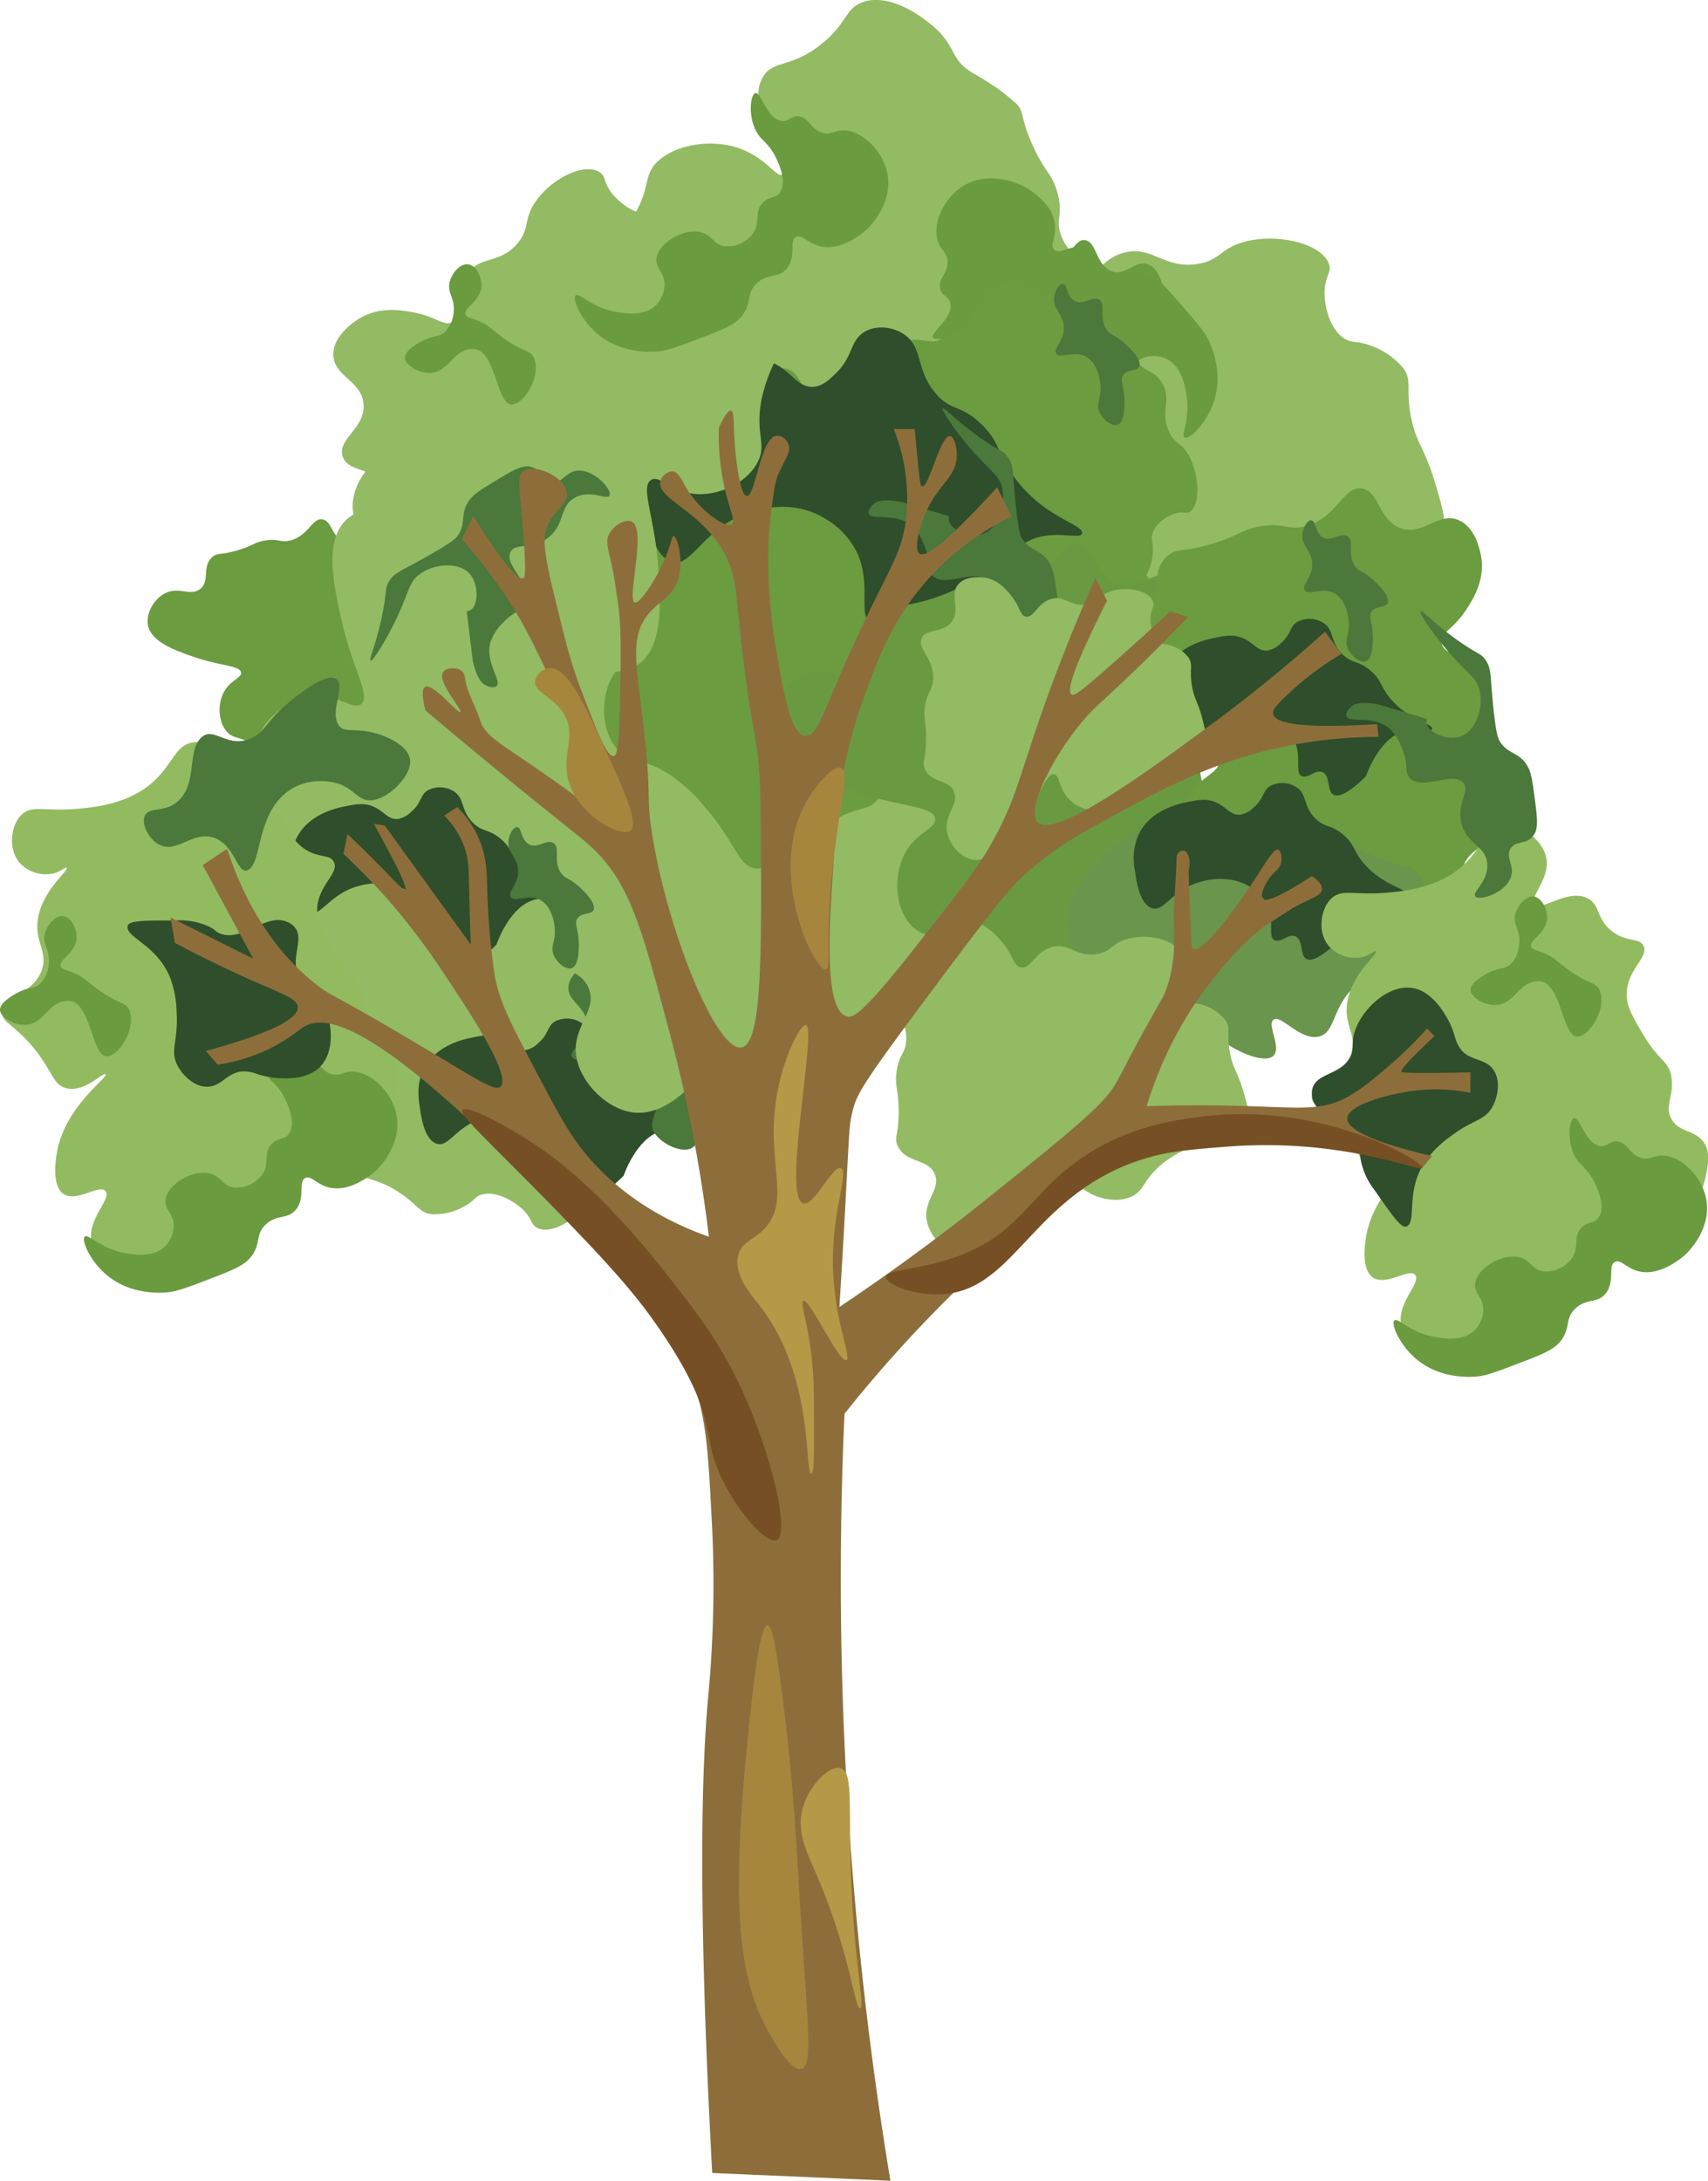 <svg id="Capa_1" data-name="Capa 1" xmlns="http://www.w3.org/2000/svg" viewBox="0 0 489.51 624.79"><defs><style>.cls-1{fill:#6b9c3f;}.cls-2{fill:#92bb63;}.cls-3{fill:#2f4e2b;}.cls-4{fill:#4b783b;}.cls-5{fill:#92bb60;}.cls-6{fill:#6a9b3f;}.cls-7{fill:#699a42;}.cls-8{fill:#6a954d;}.cls-9{fill:#765024;}.cls-10{fill:#a6863d;}.cls-11{fill:#8d6e3b;}.cls-12{fill:#b49947;}</style></defs><path class="cls-1" d="M367,361.38c1.8.23,4.22-1.25,9.06-4.23,8.61-5.29,8.51-7.2,14.51-10.27,6.79-3.48,9.05-2.1,11.48-5.44a17.25,17.25,0,0,0,2.74-11.52,9.65,9.65,0,0,1-.32-2.38c.32-4,5.08-7.16,9.06-8.46,4.59-1.49,5.81.28,7.86-1.21,4-2.91,3.71-12.94-.61-19.94-3.44-5.58-6.49-4.47-9.06-9.67-3.5-7.06,1.12-11.19-2.42-16.92s-10.47-5.13-10.88-9.06c-.3-2.88,3.36-3.61,7.25-9.67,1.63-2.53,4.9-7.62,4.23-13.9-.07-.71-1.08-9.15-6.64-11.48-5.75-2.4-9.95,4.39-16.32,2.42-6.67-2.08-6.3-10.86-11.48-11.48-5.36-.65-6.95,8.63-16.32,10.87-5,1.2-5.69-1.19-12.69,0-5.4.92-5.61,2.45-13.29,4.84-9.15,2.84-10.54,1.19-13.29,3.62-5.44,4.8-1.13,12.18-6.05,16.32s-10.91-1.46-18.13,2.42c-5.51,3-9.61,10.32-8.46,16.31,1.68,8.69,14.1,13,23.57,16.32,13.42,4.67,23,4.2,23.57,7.85.5,3-5.84,3.95-9.07,10.88-2.72,5.87-2.44,14.34,1.82,19.34,3.79,4.45,7.5,2.37,15.71,7.85a46.23,46.23,0,0,1,9.67,9.07C361.4,354.09,361.9,360.73,367,361.38Z" transform="translate(-72.48 -127.27)"/><path class="cls-2" d="M486,278.1c.88-1.9-.05-5.09-1.91-11.48-3.31-11.35-5.58-11.91-7.16-19.61-1.79-8.71.56-10.71-2.52-14.57a22,22,0,0,0-12.55-7.1,13,13,0,0,1-2.89-.49c-4.54-1.77-6.67-8.14-6.86-13-.21-5.58,2.26-6.3,1.21-9.08-2.06-5.46-13.88-8.68-23.5-6.4-7.67,1.81-7.4,5.56-14.33,6.55-9.43,1.35-12.7-5.21-20.58-3.33s-9.5,9.7-14.23,8.76c-3.46-.69-3.09-5-8.88-11.41-2.4-2.68-7.27-8.1-14.83-9.59-.86-.17-11-2.05-15.63,3.25-4.73,5.48,1.81,12.52-2.63,18.83-4.65,6.61-14.8,3.08-17.25,8.57-2.54,5.68,7.77,10.71,7.26,21.82-.27,5.95-3.29,5.85-4.24,14-.73,6.28,1,7,1.21,16.35.27,11.09-2.12,12-.2,15.93,3.79,7.69,13.85,5.55,17,12.44s-5.36,11.5-3.23,20.82c1.62,7.13,8.85,14.24,16.24,15.1,10.7,1.23,19.92-10.91,26.94-20.17,9.94-13.12,12.58-23.8,17-23.17,3.67.51,2.66,7.83,9.68,13.84,6,5.08,16,7.77,23.21,4.85,6.46-2.59,5.28-7.42,14.43-14.51,4.74-3.68,9-5.45,13.82-7.44C475.61,281.68,483.53,283.48,486,278.1Z" transform="translate(-72.48 -127.27)"/><path class="cls-3" d="M341.45,275.76c2.35,4.71.08,9.32,2.16,10.29,1.89.88,3.89-2,6-1.08,2.38,1.08,1.15,5.57,3.25,6.5,2.89,1.27,9.21-5.42,9.21-5.42s2.9-8.67,8.67-11.92c4.59-2.58,10-.42,10.29-1.62.35-1.36-6.59-2.3-11.86-8.48-3.08-3.62-2.53-5.44-6-8.32s-5.19-1.83-7.93-4.61c-3.6-3.66-2.19-7-5.54-9a7.5,7.5,0,0,0-7.38-.21c-2.21,1.4-1.69,3.61-4.72,6.16a7,7,0,0,1-3.9,2.05c-2.88.21-4-2.56-7.51-3.79-2.45-.85-4.55-.44-7.26.1-2.39.47-10.8,2.12-14.26,9.32a17,17,0,0,0-1.08,10.3c.47,3.35,1.36,9.61,4.87,10.83s5.64-5.27,14.09-7.58c1.68-.47,7.75-2,13.41,1.13A12.91,12.91,0,0,1,341.45,275.76Z" transform="translate(-72.48 -127.27)"/><path class="cls-2" d="M161.09,455.82c.75,1.65,3.29,2.93,8.37,5.48,9,4.54,10.6,3.44,16.37,6.92,6.53,3.95,6.55,6.6,10.66,6.91a17.23,17.23,0,0,0,11.24-3.74c1.06-.87,1.06-1.12,1.85-1.52,3.56-1.82,8.77.55,12,3.25,3.68,3.12,2.82,5.09,5.16,6.05,4.59,1.88,13-3.65,16.64-11,2.93-5.86.39-7.88,3.45-12.8,4.17-6.69,10.11-4.93,13.11-11s-1.13-11.6,2-14c2.28-1.77,4.83.95,12,1.07,3,.06,9.05.16,14-3.71.57-.44,7.22-5.74,6.27-11.7-1-6.15-9-6.15-10.65-12.6-1.74-6.76,5.93-11.07,3.73-15.8-2.28-4.9-11-1.37-17.84-8.15-3.66-3.64-2-5.47-6.68-10.8-3.62-4.11-5-3.48-11.1-8.76-7.24-6.28-6.57-8.33-10.08-9.39-6.94-2.1-10.95,5.45-17.06,3.44s-4.5-10.05-11.59-14.14c-5.43-3.13-13.84-2.74-18.33,1.39-6.5,6-3.65,18.84-1.47,28.63,3.08,13.87,8.51,21.73,5.72,24.17-2.29,2-6.43-2.89-14-2-6.42.76-13.48,5.47-15.49,11.72-1.79,5.56,1.94,7.63,1.59,17.49a46,46,0,0,1-2.62,13C164.35,447.22,159,451.14,161.09,455.82Z" transform="translate(-72.48 -127.27)"/><path class="cls-3" d="M230.59,453.79c2.36,4.71.09,9.33,2.17,10.29,1.88.88,3.89-2,6-1.08,2.37,1.09,1.15,5.57,3.25,6.5,2.89,1.28,9.21-5.42,9.21-5.42s2.9-8.66,8.67-11.91c4.58-2.59,10-.43,10.29-1.63.35-1.36-6.59-2.29-11.86-8.48-3.08-3.62-2.53-5.44-6-8.31s-5.2-1.84-7.93-4.61c-3.61-3.66-2.2-7-5.54-9a7.5,7.5,0,0,0-7.38-.2c-2.22,1.4-1.69,3.6-4.72,6.15a6.91,6.91,0,0,1-3.9,2.05c-2.88.22-4-2.55-7.51-3.78-2.45-.86-4.56-.44-7.26.09-2.39.47-10.8,2.13-14.26,9.33-1.89,3.92-1.46,7.65-1.09,10.29.48,3.36,1.37,9.62,4.88,10.84s5.64-5.27,14.08-7.59c1.69-.46,7.76-2,13.42,1.13A12.9,12.9,0,0,1,230.59,453.79Z" transform="translate(-72.48 -127.27)"/><path class="cls-4" d="M260,451.73c1.88,3.07,7,5.52,9.92,4.76,3.78-1,4-7.6,3.5-11.1-.56-3.83-2.21-5.43-.59-7.14,2.3-2.41,7.48-1.24,8.75-3.17,1.9-2.88-7.64-8.48-8.75-9.12-5.1-2.95-6.53-2.28-8.75-4.36-4.71-4.41-.28-9.33-4.08-11.1-3.58-1.66-8.59,2.19-13.42.4-4.44-1.64-3.89-6.25-6.42-6.34-1.86-.07-4.13,2.34-4.67,4.75-1,4.62,4.91,6.14,5.25,11.1.36,5.29-6.07,8-4.08,9.91,2.2,2.16,9.76-1.43,16.33,1.19s7.47,9.36,7.59,10.31C261.25,446.74,258,448.4,260,451.73Z" transform="translate(-72.48 -127.27)"/><path class="cls-2" d="M384.52,389.63c.87-1.9-.06-5.09-1.92-11.48-3.3-11.36-5.58-11.91-7.16-19.61-1.79-8.72.57-10.72-2.52-14.57a22,22,0,0,0-12.55-7.1,13.75,13.75,0,0,1-2.89-.49c-4.54-1.77-6.67-8.14-6.85-13-.22-5.58,2.26-6.3,1.21-9.08-2.06-5.46-13.88-8.68-23.51-6.41-7.67,1.82-7.4,5.57-14.33,6.56-9.43,1.35-12.7-5.21-20.58-3.34s-9.5,9.71-14.22,8.77c-3.46-.69-3.1-5-8.88-11.41-2.41-2.69-7.27-8.1-14.83-9.59-.86-.17-11.06-2-15.64,3.25-4.73,5.48,1.81,12.52-2.62,18.83-4.66,6.61-14.8,3.08-17.26,8.57-2.54,5.68,7.77,10.71,7.26,21.82-.27,5.95-3.29,5.85-4.23,14-.74,6.27,1,7,1.2,16.35.27,11.09-2.12,12-.2,15.93,3.79,7.68,13.86,5.55,17.05,12.43s-5.36,11.51-3.23,20.82c1.63,7.13,8.86,14.25,16.24,15.1,10.71,1.24,19.92-10.91,26.94-20.17C291,412.7,293.58,402,298.05,402.65c3.68.51,2.67,7.83,9.69,13.83,5.94,5.09,15.94,7.78,23.2,4.86,6.47-2.59,5.28-7.42,14.43-14.51,4.74-3.68,9-5.45,13.82-7.44C374.13,393.21,382.05,395,384.52,389.63Z" transform="translate(-72.48 -127.27)"/><path class="cls-1" d="M160,356c1,.13,2.38-.7,5.12-2.36,4.87-2.95,4.81-4,8.2-5.74,3.84-1.94,5.12-1.17,6.49-3a9.51,9.51,0,0,0,1.55-6.44,5.66,5.66,0,0,1-.18-1.32c.18-2.23,2.87-4,5.12-4.73,2.6-.83,3.29.15,4.44-.67,2.28-1.63,2.1-7.23-.34-11.14-1.94-3.12-3.67-2.5-5.12-5.4-2-3.95.63-6.25-1.37-9.45s-5.92-2.87-6.15-5.06c-.17-1.61,1.9-2,4.1-5.4.92-1.41,2.77-4.26,2.39-7.76,0-.4-.61-5.11-3.76-6.41s-5.62,2.45-9.22,1.35c-3.77-1.16-3.56-6.07-6.49-6.42s-3.93,4.83-9.23,6.08c-2.83.67-3.21-.67-7.17,0-3.06.51-3.17,1.36-7.52,2.7-5.17,1.59-6,.67-7.51,2-3.08,2.68-.64,6.8-3.42,9.11s-6.17-.81-10.25,1.35c-3.12,1.66-5.44,5.77-4.78,9.12.94,4.85,8,7.26,13.32,9.11,7.59,2.61,13,2.35,13.33,4.39.28,1.67-3.31,2.2-5.13,6.07-1.54,3.28-1.38,8,1,10.8,2.14,2.48,4.24,1.32,8.88,4.39a25.78,25.78,0,0,1,5.47,5.06C156.85,352,157.14,355.68,160,356Z" transform="translate(-72.48 -127.27)"/><path class="cls-2" d="M138.25,390.73c.75,1.65,3.29,2.92,8.36,5.48,9,4.54,10.6,3.44,16.37,6.92,6.53,3.95,6.55,6.6,10.67,6.91a17.23,17.23,0,0,0,11.24-3.74c1.06-.87,1.05-1.12,1.85-1.52,3.55-1.82,8.76.55,12,3.25,3.69,3.12,2.83,5.09,5.16,6.05,4.59,1.88,13-3.65,16.64-11,2.94-5.86.39-7.88,3.45-12.8,4.17-6.69,10.11-4.93,13.12-11s-1.14-11.6,2-14c2.29-1.77,4.83.95,12,1.07,3,.05,9.06.16,14-3.71.56-.44,7.21-5.74,6.26-11.7-1-6.15-9-6.15-10.64-12.6-1.75-6.76,5.92-11.07,3.72-15.8-2.28-4.9-11-1.37-17.83-8.15-3.66-3.64-2-5.47-6.68-10.8-3.63-4.11-5-3.48-11.11-8.76-7.23-6.28-6.56-8.33-10.08-9.39-6.94-2.1-10.94,5.45-17.05,3.44s-4.5-10-11.6-14.14c-5.42-3.13-13.84-2.74-18.32,1.39-6.51,6-3.65,18.84-1.47,28.63,3.08,13.87,8.5,21.73,5.72,24.17-2.29,2-6.44-2.89-14-2-6.43.76-13.48,5.47-15.49,11.72-1.79,5.56,1.93,7.63,1.59,17.49a46,46,0,0,1-2.62,13C141.5,382.13,136.12,386.05,138.25,390.73Z" transform="translate(-72.48 -127.27)"/><path class="cls-3" d="M194.16,387.55c2.36,4.71.09,9.33,2.17,10.29,1.88.88,3.89-2,6-1.08,2.37,1.09,1.14,5.57,3.25,6.5,2.88,1.28,9.2-5.42,9.2-5.42s2.9-8.66,8.67-11.91c4.59-2.59,10-.43,10.29-1.63.36-1.35-6.58-2.29-11.85-8.48-3.09-3.62-2.53-5.44-6-8.31s-5.2-1.83-7.93-4.61c-3.61-3.66-2.2-7-5.54-9a7.55,7.55,0,0,0-7.39-.2c-2.21,1.4-1.68,3.6-4.71,6.15a6.94,6.94,0,0,1-3.9,2.05c-2.88.22-4-2.55-7.51-3.78-2.46-.85-4.56-.44-7.26.09-2.4.47-10.81,2.13-14.27,9.33a17.08,17.08,0,0,0-1.08,10.29c.48,3.36,1.37,9.62,4.87,10.84s5.65-5.27,14.09-7.59c1.69-.46,7.76-2,13.41,1.13A12.91,12.91,0,0,1,194.16,387.55Z" transform="translate(-72.48 -127.27)"/><path class="cls-2" d="M253.47,363.18c1.81.23,4.23-1.25,9.07-4.23,8.61-5.29,8.5-7.2,14.5-10.27,6.8-3.48,9-2.11,11.48-5.44a17.19,17.19,0,0,0,2.74-11.52,10.17,10.17,0,0,1-.32-2.38c.33-4,5.08-7.16,9.06-8.46,4.59-1.49,5.81.27,7.86-1.21,4-2.91,3.72-12.94-.6-19.94-3.45-5.58-6.5-4.47-9.07-9.67-3.5-7.07,1.13-11.19-2.42-16.92s-10.46-5.14-10.87-9.06c-.3-2.88,3.35-3.61,7.25-9.67,1.62-2.53,4.9-7.62,4.23-13.9-.08-.72-1.08-9.15-6.65-11.48-5.75-2.41-10,4.39-16.31,2.42-6.68-2.08-6.3-10.87-11.49-11.49-5.36-.64-6.94,8.64-16.31,10.88-5,1.2-5.69-1.19-12.69,0-5.41.92-5.61,2.45-13.3,4.84-9.15,2.84-10.53,1.19-13.29,3.62-5.44,4.8-1.12,12.18-6,16.32s-10.92-1.47-18.13,2.41c-5.52,3-9.61,10.33-8.46,16.32,1.67,8.68,14.1,13,23.57,16.32,13.41,4.67,23,4.2,23.56,7.85.5,3-5.84,4-9.06,10.88-2.73,5.86-2.44,14.34,1.81,19.34,3.79,4.45,7.51,2.37,15.71,7.85a46,46,0,0,1,9.67,9.07C247.88,355.89,248.38,362.53,253.47,363.18Z" transform="translate(-72.48 -127.27)"/><path class="cls-2" d="M225.37,216.65c-.1,1.82,1.83,4.07,5.69,8.58,6.86,8,9.05,7.7,13.12,13.35,4.62,6.39,3.25,8.79,7.3,10.85A22.22,22.22,0,0,0,265,250.94a13.35,13.35,0,0,1,2.7-.57c4.6-.1,8.69,4.3,10.55,8.13,2.14,4.4.22,5.81,2.11,7.69,3.71,3.69,15.2,2.33,22.84-2.72,6.09-4,4.54-6.94,10.26-10.05,7.8-4.23,13-.06,19.21-4.2s4.93-11,9.4-11.79c3.28-.61,4.45,2.95,11.77,6.19,3.05,1.35,9.2,4.07,16.35,2.74.81-.15,10.41-2.05,12.57-7.84,2.23-6-6-9.44-4.28-16,1.77-6.86,11.89-7.42,12.13-12.65.24-5.41-10.56-6-14-15.09-1.84-4.87.84-5.79-1.17-12.64-1.55-5.28-3.33-5.32-6.77-12.72-3.29-7.06-2.82-9.46-4.06-11.41a6.11,6.11,0,0,0-1.33-1.45c-3.31-2.86-5-4.3-11.94-8.35s-4.42-7.62-11.79-13.73c-1.79-1.48-11.25-9.31-19.51-6.69-5.33,1.69-4.53,5.94-12,12-8.7,7.06-13.91,4.57-16.88,9.49-5.6,9.28,8,26.24,5.43,28-1.49,1-4.88-5.34-13.33-7.87-7-2.1-16.68-.91-22,3.85-4.76,4.25-2,7.73-7.57,16.48-2.88,4.54-6,7.39-9.52,10.59C233.22,210.31,225.65,211.51,225.37,216.65Z" transform="translate(-72.48 -127.27)"/><path class="cls-1" d="M289.06,376.08c1.8.23,4.22-1.26,9.07-4.23,8.61-5.29,8.5-7.2,14.5-10.27,6.79-3.48,9.05-2.11,11.48-5.44a17.19,17.19,0,0,0,2.74-11.52,9.65,9.65,0,0,1-.32-2.38c.32-4,5.08-7.16,9.06-8.46,4.59-1.49,5.81.27,7.86-1.21,4-2.91,3.71-12.94-.61-19.94-3.44-5.58-6.49-4.48-9.06-9.67-3.5-7.07,1.13-11.19-2.42-16.92s-10.47-5.14-10.88-9.06c-.3-2.88,3.36-3.61,7.26-9.67,1.62-2.53,4.89-7.62,4.23-13.9-.08-.72-1.09-9.15-6.65-11.48-5.75-2.41-9.95,4.39-16.32,2.42-6.67-2.08-6.3-10.87-11.48-11.49-5.36-.64-6.95,8.64-16.31,10.88-5,1.2-5.7-1.19-12.69,0-5.41.92-5.61,2.45-13.3,4.84-9.15,2.84-10.54,1.19-13.29,3.62-5.44,4.8-1.13,12.18-6.05,16.32s-10.91-1.47-18.12,2.41c-5.52,3-9.62,10.33-8.46,16.32,1.67,8.68,14.09,13,23.56,16.32,13.42,4.67,23,4.2,23.57,7.85.5,3-5.84,3.95-9.06,10.88-2.73,5.86-2.45,14.34,1.81,19.34,3.79,4.45,7.51,2.37,15.71,7.85a46.23,46.23,0,0,1,9.67,9.07C283.47,368.79,284,375.42,289.06,376.08Z" transform="translate(-72.48 -127.27)"/><path class="cls-1" d="M377.91,307.58c1.19.18,2.78-1,6-3.29,5.67-4.12,5.59-5.61,9.54-8,4.47-2.71,6-1.64,7.56-4.24a15.36,15.36,0,0,0,1.8-9,8.89,8.89,0,0,1-.21-1.85c.21-3.11,3.35-5.58,6-6.59,3-1.17,3.83.21,5.17-.95,2.65-2.26,2.45-10.07-.39-15.53-2.27-4.34-4.28-3.48-6-7.53-2.3-5.5.74-8.71-1.59-13.18s-6.89-4-7.16-7c-.19-2.24,2.21-2.81,4.78-7.54,1.06-2,3.22-5.93,2.78-10.82,0-.56-.71-7.13-4.38-8.94S395.23,206.52,391,205c-4.39-1.61-4.15-8.46-7.56-8.94s-4.57,6.72-10.73,8.47c-3.3.93-3.75-.93-8.36,0-3.55.71-3.69,1.9-8.74,3.76-6,2.22-6.94.94-8.75,2.83-3.58,3.73-.74,9.48-4,12.71s-7.18-1.14-11.93,1.88c-3.63,2.31-6.33,8-5.57,12.71,1.1,6.76,9.28,10.13,15.51,12.7,8.83,3.65,15.11,3.28,15.51,6.12.33,2.34-3.84,3.08-6,8.47-1.8,4.57-1.61,11.17,1.19,15.06,2.49,3.47,4.94,1.85,10.34,6.12a33.18,33.18,0,0,1,6.36,7.06C374.23,301.9,374.56,307.07,377.91,307.58Z" transform="translate(-72.48 -127.27)"/><path class="cls-3" d="M318.32,286.07c3.83,8.81.14,17.45,3.52,19.25,3.06,1.64,6.32-3.79,9.68-2,3.86,2,1.86,10.42,5.28,12.16,4.69,2.39,15-10.14,15-10.14s4.71-16.21,14.08-22.3c7.45-4.84,16.21-.79,16.72-3,.57-2.53-10.71-4.29-19.27-15.86-5-6.77-4.11-10.18-9.77-15.56-5.88-5.58-8.44-3.43-12.89-8.62-5.85-6.85-3.56-13.13-9-16.89-3.4-2.35-8.58-2.87-12-.38-3.59,2.61-2.74,6.74-7.66,11.51-1.87,1.81-3.73,3.62-6.33,3.84-4.68.4-6.44-4.78-12.2-7.08-4-1.6-7.41-.82-11.8.17-3.88.88-17.54,4-23.17,17.45-3.06,7.35-2.37,14.33-1.76,19.26.78,6.28,2.22,18,7.92,20.27,5.93,2.37,9.17-9.85,22.88-14.19,2.74-.86,12.61-3.8,21.79,2.12A22.4,22.4,0,0,1,318.32,286.07Z" transform="translate(-72.48 -127.27)"/><path class="cls-5" d="M102.72,468.47c1.89,2.13-5.3,8.08-4,14.36,1.68,8.14,16.36,11,17.55,11.18,11.16,2,25.11-1.71,27.14-8.78,1.2-4.19-2.22-8,0-10.38s6.1.68,9.57-1.59c4.63-3,2.06-11.22,5.59-12.77,3.16-1.39,5.92,4.86,11.17,4.79,9.8-.14,15.5-22.09,16-23.94,1.67-6.67.78-9.07,0-10.38-2.47-4.16-7.3-3-9.57-7.18-2-3.73.84-6.52,0-12-.72-4.66-3.51-4.44-8-12-3.24-5.47-4.89-8.25-4.79-12,.19-7,6.4-10.24,4.79-13.57-1.17-2.42-4.53-.9-8.78-4-4.81-3.5-3.48-7.59-7.18-9.58-5.6-3-13.2,3.84-15.17,1.6-1.78-2,4.68-7.4,3.19-13.57-1.16-4.81-6.94-9.22-12-8.78-6.45.57-6.21,8.7-16,14.37-6.64,3.86-14.27,4.46-18.35,4.78-8.74.69-12.17-1.2-15.17,1.6S74.6,370.22,78,374.3a10.11,10.11,0,0,0,9.55,3.25c2.39-.53,3.66-2,4-1.66.73.72-6.19,5.72-8,13.57-1.71,7.55,3,10.17.8,16-2.67,6.9-10.84,6.84-11.17,12-.16,2.51,2.46,2.91,7.18,8,7.16,7.71,6.85,12.53,11.17,13.57,5.28,1.27,10.55-4.74,11.18-4,.81,1-10.47,8.26-13.57,20.75-.14.55-2.58,10.79,1.6,13.57C94.5,471.76,100.92,466.45,102.72,468.47Z" transform="translate(-72.48 -127.27)"/><path class="cls-6" d="M96.78,481.54c1-.92,4.29,3.34,11.39,4.68,2.2.42,8.24,1.56,11.73-2a9,9,0,0,0,2.34-5.35c.23-3.85-2.56-4.9-2.34-7.71.33-4.35,7.55-9,12.72-7.7,3.35.84,3.6,3.61,7,4a9.1,9.1,0,0,0,8-3.69c2.25-3.24.21-6,2.68-8.71,1.89-2.07,3.67-1.1,5-3,2.32-3.27-.73-9.19-1.34-10.39-2.33-4.54-4.47-4.42-6-8.37-1.77-4.49-.89-9.43.34-9.71,1.64-.38,3.39,7.74,7.7,8,2,.13,2.5-1.59,4.69-1.34,3,.33,3.37,3.66,6.7,4.69,2.43.75,3.47-.64,6-.67,5-.08,10.62,5.07,12.39,11.05,2.8,9.41-5.09,16.87-5.69,17.42s-7.06,6.31-13.4,4.69c-3.48-.89-5.06-3.48-6.7-2.68-2.13,1,.08,5.62-2.68,9-2.4,3-5.47,1.26-8.71,4.36-3,2.88-1.26,5.25-4,9-2,2.68-5.45,4.06-12.39,6.7-6,2.3-9.08,3.45-11.72,3.68-1.61.14-10.15.89-17.09-4.69C98.37,488.82,95.69,482.54,96.78,481.54Z" transform="translate(-72.48 -127.27)"/><path class="cls-6" d="M72.49,416.69c.19,2.25,4.87,4.93,8.6,4C85.42,419.55,86.81,414,92,414l.34,0c6.2.55,6.37,15.39,10.59,15.87,3.23.37,8.77-7.7,6.61-13.23-1-2.53-3.35-1.57-9.92-6.61-2.28-1.75-3.2-2.77-5.55-3.85-2.53-1.17-3.83-1.09-4.16-2.07-.64-1.87,3.59-3.43,4.41-7.28.61-2.9-1.3-6.77-3.64-7.1s-4.75,2.46-5.37,5.18c-.73,3.14,1.56,4.29,1.15,8.44a8.87,8.87,0,0,1-2.5,5.75c-1.72,1.55-2.93.88-5.94,2.3C77.45,411.72,72.27,414.22,72.49,416.69Z" transform="translate(-72.48 -127.27)"/><path class="cls-3" d="M132.25,392.66a20.09,20.09,0,0,0-9.34-1.7c-8.87,0-13.44,0-13.83,1.54-.85,3.33,8.46,5.31,12.28,15.15a30.48,30.48,0,0,1,1.74,9.53c.51,8.32-1.92,10.8.12,15.07,1.42,2.95,4.73,6.22,8.38,6.34,4.58.16,6.23-4.77,11.34-4.36,2.57.2,2.91.86,6.18,1.49,1.61.32,10.4,1.82,15-2.74,4.9-4.84,3.61-15-.48-20.61-2.63-3.59-4.78-3.1-5.91-6.42-1.72-5,2-9.8-.84-13.11a5.35,5.35,0,0,0-1.84-1.35c-6.27-3.06-13,5.88-19.58,3.18C134.08,394.09,134.41,393.68,132.25,392.66Z" transform="translate(-72.48 -127.27)"/><path class="cls-2" d="M305.57,209.38c-.5-1.75-2.82-3.39-7.46-6.67-8.25-5.83-10-5-15.16-9.28-5.86-4.88-5.49-7.5-9.52-8.41a17.16,17.16,0,0,0-11.67,2,10.55,10.55,0,0,1-2.05,1.23c-3.79,1.27-8.59-1.86-11.35-5-3.18-3.63-2-5.45-4.2-6.75-4.26-2.55-13.36,1.68-18.1,8.41-3.77,5.36-1.55,7.73-5.31,12.14-5.12,6-10.73,3.37-14.61,8.88s-.6,11.65-4,13.57c-2.53,1.41-4.64-1.66-11.75-2.86-3-.5-8.93-1.5-14.44,1.59-.63.35-8,4.59-7.93,10.63.05,6.23,8,7.41,8.64,14,.72,7-7.5,10.07-6,15.08,1.52,5.18,10.67,3,16.42,10.71,3.08,4.14,1.15,5.7,5,11.67,3,4.6,4.46,4.19,9.68,10.31,6.22,7.3,5.25,9.22,8.56,10.8,6.56,3.11,11.64-3.76,17.38-.87s3,10.61,9.36,15.71c4.9,3.9,13.28,4.77,18.33,1.35,7.33-5,6.41-18.08,5.72-28.09-1-14.17-5.18-22.76-2.06-24.75,2.56-1.64,5.93,3.81,13.57,4.05,6.46.19,14.14-3.41,17.06-9.29,2.6-5.23-.78-7.83,1-17.53a45.89,45.89,0,0,1,4.53-12.46C301.07,217.39,307,214.32,305.57,209.38Z" transform="translate(-72.48 -127.27)"/><path class="cls-7" d="M373.11,426.37c1.8.24,4.22-1.25,9.07-4.23,8.61-5.28,8.5-7.2,14.5-10.27,6.79-3.47,9.05-2.1,11.48-5.44a17.25,17.25,0,0,0,2.74-11.52,9.6,9.6,0,0,1-.32-2.38c.32-4,5.08-7.16,9.06-8.46,4.59-1.49,5.81.28,7.86-1.2,4-2.92,3.71-12.94-.61-19.95-3.44-5.58-6.49-4.47-9.06-9.66-3.5-7.07,1.12-11.19-2.42-16.92s-10.47-5.14-10.88-9.07c-.3-2.87,3.36-3.6,7.26-9.67,1.62-2.52,4.89-7.62,4.23-13.9-.08-.71-1.09-9.15-6.65-11.48-5.75-2.4-9.95,4.4-16.32,2.42-6.67-2.07-6.3-10.86-11.48-11.48-5.36-.64-6.95,8.63-16.32,10.88-5,1.19-5.69-1.19-12.69,0-5.4.91-5.61,2.44-13.29,4.83-9.15,2.84-10.54,1.2-13.29,3.63-5.44,4.79-1.13,12.17-6.05,16.31s-10.91-1.46-18.13,2.42c-5.51,3-9.61,10.33-8.46,16.31,1.68,8.69,14.1,13,23.57,16.32,13.42,4.68,23,4.2,23.57,7.86.5,3-5.84,3.95-9.07,10.87-2.72,5.87-2.44,14.34,1.82,19.34,3.79,4.45,7.5,2.37,15.71,7.86a45.94,45.94,0,0,1,9.67,9.06C367.52,419.08,368,425.72,373.11,426.37Z" transform="translate(-72.48 -127.27)"/><path class="cls-1" d="M454.23,410.41c1.81.23,4.23-1.26,9.07-4.23,8.61-5.29,8.5-7.21,14.5-10.28,6.8-3.47,9.05-2.1,11.48-5.43A17.22,17.22,0,0,0,492,378.94a10.1,10.1,0,0,1-.32-2.37c.33-4,5.08-7.17,9.06-8.46,4.59-1.5,5.81.27,7.86-1.21,4-2.91,3.72-12.94-.6-19.94-3.45-5.58-6.5-4.48-9.07-9.67-3.5-7.07,1.13-11.19-2.42-16.92s-10.46-5.14-10.87-9.07c-.3-2.87,3.35-3.6,7.25-9.66,1.62-2.53,4.9-7.62,4.23-13.9-.08-.72-1.08-9.16-6.65-11.48-5.75-2.41-9.95,4.39-16.31,2.41-6.68-2.07-6.3-10.86-11.49-11.48-5.36-.64-6.94,8.64-16.31,10.88-5,1.2-5.69-1.19-12.69,0-5.41.92-5.61,2.45-13.3,4.83-9.15,2.85-10.53,1.2-13.29,3.63-5.44,4.8-1.12,12.18-6,16.31s-10.92-1.46-18.13,2.42c-5.52,3-9.61,10.33-8.46,16.32,1.67,8.68,14.1,13,23.57,16.31,13.41,4.68,23,4.21,23.56,7.86.5,3-5.84,3.95-9.06,10.88-2.73,5.86-2.44,14.34,1.81,19.33,3.79,4.45,7.51,2.37,15.71,7.86,4.26,2.84,6.81,5.78,9.67,9.06C448.64,403.12,449.14,409.75,454.23,410.41Z" transform="translate(-72.48 -127.27)"/><path class="cls-3" d="M443.37,339.29c2.35,4.71.08,9.33,2.16,10.3,1.89.87,3.89-2,6-1.09,2.38,1.09,1.15,5.57,3.25,6.5,2.89,1.28,9.21-5.41,9.21-5.41s2.9-8.67,8.67-11.92c4.59-2.59,10-.43,10.29-1.63.36-1.35-6.59-2.29-11.86-8.48-3.08-3.62-2.53-5.44-6-8.31s-5.19-1.83-7.93-4.61c-3.6-3.66-2.19-7-5.53-9a7.55,7.55,0,0,0-7.39-.2c-2.21,1.4-1.69,3.6-4.72,6.15a6.91,6.91,0,0,1-3.9,2.05c-2.88.22-4-2.55-7.51-3.78-2.45-.85-4.55-.44-7.26.09-2.39.47-10.8,2.13-14.26,9.33a17,17,0,0,0-1.08,10.29c.47,3.36,1.36,9.62,4.87,10.84s5.65-5.27,14.09-7.59c1.68-.46,7.76-2,13.41,1.13A12.91,12.91,0,0,1,443.37,339.29Z" transform="translate(-72.48 -127.27)"/><path class="cls-8" d="M460.82,409.77c-6.72,6.24-5.51,13.24-10.3,14.43-5.37,1.34-10.9-6.44-13.06-4.81-1.95,1.48,2.39,7.94,0,10.31-2.18,2.16-8.63-.41-12.37-2.75-4-2.5-3.67-4-7.56-6.18-5.22-3-7.25-1.18-10.31-3.44-6.15-4.55-3.66-16.12-6.18-16.49-1.86-.27-2.47,6.11-6.87,7.56s-9.68-2.65-12.37-6.19a17.62,17.62,0,0,1-3.44-10.3c-.11-7.72,4.81-13.23,8.94-17.87,4.92-5.53,9.7-8.23,15.8-11.68,8-4.5,12.45-7,17.18-5.5,4.43,1.37,5,4.91,8.25,4.81,5.52-.17,7-10.29,11.68-10.31,3.55,0,3.84,5.83,11,12.37,4.57,4.17,9.41,6.32,13.75,8.25,9.15,4.06,11.21,2.55,13.74,5.49,4.9,5.7,3.14,18.32-3.43,24.74C470.27,407.08,466.64,404.38,460.82,409.77Z" transform="translate(-72.48 -127.27)"/><path class="cls-3" d="M435.59,386.32c2.36,4.71.09,9.33,2.17,10.3,1.88.87,3.89-2,6-1.09,2.38,1.09,1.15,5.57,3.25,6.5,2.89,1.28,9.21-5.41,9.21-5.41s2.9-8.67,8.67-11.92c4.59-2.59,10-.43,10.29-1.63s-6.59-2.29-11.86-8.48c-3.08-3.62-2.53-5.43-6-8.31s-5.19-1.83-7.93-4.61c-3.6-3.66-2.2-7-5.54-9a7.53,7.53,0,0,0-7.38-.2c-2.22,1.4-1.69,3.6-4.72,6.15a6.85,6.85,0,0,1-3.9,2.05c-2.88.22-4-2.55-7.51-3.78-2.45-.85-4.56-.44-7.26.09-2.39.47-10.8,2.13-14.26,9.33a17.1,17.1,0,0,0-1.09,10.29c.48,3.36,1.37,9.62,4.88,10.84s5.64-5.27,14.08-7.59c1.69-.46,7.76-2,13.42,1.13A12.85,12.85,0,0,1,435.59,386.32Z" transform="translate(-72.48 -127.27)"/><path class="cls-5" d="M478.05,492.49c1.9,2.13-5.29,8.07-4,14.36,1.69,8.14,16.36,11,17.56,11.17,11.16,2,25.1-1.71,27.13-8.78,1.21-4.18-2.21-8,0-10.37s6.11.67,9.58-1.6c4.62-3,2-11.21,5.59-12.77,3.16-1.39,5.91,4.87,11.17,4.79,9.79-.13,15.49-22.08,16-23.94,1.67-6.66.78-9.07,0-10.37-2.48-4.16-7.31-3.06-9.58-7.19-2.05-3.72.85-6.51,0-12-.72-4.65-3.51-4.43-8-12-3.24-5.46-4.89-8.24-4.79-12,.2-7,6.4-10.24,4.79-13.57-1.17-2.41-4.52-.89-8.78-4-4.8-3.49-3.47-7.58-7.18-9.57-5.59-3-13.19,3.83-15.16,1.59-1.79-2,4.68-7.4,3.19-13.56-1.16-4.81-6.95-9.23-12-8.78-6.46.57-6.22,8.69-16,14.36-6.65,3.87-14.28,4.47-18.36,4.79-8.74.69-12.17-1.2-15.16,1.6s-4.18,9.48-.8,13.56a10.09,10.09,0,0,0,9.55,3.25c2.39-.53,3.67-2,4-1.65.73.72-6.2,5.72-8,13.57-1.72,7.54,3,10.17.8,16-2.68,6.9-10.85,6.83-11.18,12-.16,2.5,2.47,2.9,7.19,8,7.16,7.7,6.84,12.52,11.17,13.57,5.27,1.27,10.54-4.74,11.17-4,.81,1-10.47,8.26-13.57,20.75-.13.54-2.57,10.79,1.6,13.56C469.83,495.78,476.26,490.47,478.05,492.49Z" transform="translate(-72.48 -127.27)"/><path class="cls-3" d="M462.46,459.51a20.15,20.15,0,0,0,3.92,8.65c5.07,7.28,7.65,11,9.13,10.5,3.22-1.19-.45-10,5.47-18.72a30.2,30.2,0,0,1,6.85-6.84c6.56-5.16,10-4.57,12.33-8.68,1.62-2.84,2.43-7.42.45-10.5-2.48-3.86-7.46-2.41-10-6.84-1.29-2.23-.95-2.89-2.28-5.94-.66-1.5-4.42-9.58-10.8-10.79-6.77-1.28-14.4,5.56-16.68,12.12-1.46,4.2.17,5.69-1.92,8.51-3.17,4.28-9.2,3.93-10.31,8.15a5.39,5.39,0,0,0-.06,2.28c1.05,6.9,12.25,7.38,13.76,14.29C462.6,457.19,462.08,457.16,462.46,459.51Z" transform="translate(-72.48 -127.27)"/><path class="cls-9" d="M303.35,589.34q2.25-11.77,4.48-23.54" transform="translate(-72.48 -127.27)"/><path class="cls-9" d="M466.25,477.93" transform="translate(-72.48 -127.27)"/><path class="cls-10" d="M251.2,444.75" transform="translate(-72.48 -127.27)"/><path class="cls-5" d="M479,451.3" transform="translate(-72.48 -127.27)"/><path class="cls-6" d="M472.12,505.55c1-.91,4.28,3.35,11.39,4.69,2.2.42,8.23,1.56,11.72-2a8.94,8.94,0,0,0,2.35-5.36c.22-3.84-2.56-4.89-2.35-7.7.33-4.35,7.55-9,12.73-7.71,3.35.84,3.59,3.61,7,4a9.08,9.08,0,0,0,8-3.68c2.26-3.24.22-6,2.68-8.71,1.89-2.08,3.67-1.1,5-3,2.31-3.27-.73-9.19-1.34-10.38-2.34-4.54-4.48-4.42-6-8.37-1.77-4.49-.9-9.44.33-9.72,1.65-.37,3.39,7.75,7.71,8,2,.14,2.5-1.58,4.69-1.34,3,.33,3.37,3.66,6.7,4.69,2.42.75,3.46-.63,6-.67,5-.07,10.62,5.07,12.4,11.06,2.79,9.4-5.1,16.87-5.7,17.41s-7.06,6.31-13.39,4.69c-3.48-.89-5.06-3.48-6.7-2.68-2.13,1,.08,5.63-2.68,9.05-2.4,3-5.48,1.25-8.71,4.35-3,2.88-1.27,5.25-4,9.05-1.95,2.68-5.46,4.06-12.4,6.69-6.05,2.31-9.07,3.46-11.72,3.69-1.6.14-10.15.88-17.08-4.69C473.7,512.83,471,506.55,472.12,505.55Z" transform="translate(-72.48 -127.27)"/><path class="cls-6" d="M493.93,411c.2,2.25,4.88,4.93,8.6,4,4.34-1.11,5.73-6.71,10.9-6.63l.35,0c6.19.55,6.37,15.39,10.58,15.87,3.23.38,8.77-7.7,6.62-13.23-1-2.52-3.36-1.57-9.93-6.61-2.28-1.75-3.2-2.76-5.55-3.85-2.53-1.17-3.82-1.09-4.16-2.06-.64-1.87,3.6-3.43,4.42-7.29.61-2.9-1.3-6.77-3.65-7.1-2.19-.31-4.74,2.46-5.37,5.18-.72,3.14,1.57,4.3,1.15,8.44-.1,1-.39,3.86-2.49,5.75-1.72,1.55-2.94.88-5.95,2.31C498.9,406,493.72,408.53,493.93,411Z" transform="translate(-72.48 -127.27)"/><path class="cls-6" d="M548.77,369.35" transform="translate(-72.48 -127.27)"/><path class="cls-4" d="M495.32,384.07c1.21,1.42,8.92-1.09,10.27-5.8.91-3.18-1.67-5.35-.24-7.8s4.3-1.14,6.39-3.55c1.77-2,1.35-5.18.52-11.46-.65-4.9-1-7.35-2.41-9.36-2.48-3.47-5-2.78-7.34-6.15-.64-.94-1.16-2-1.93-9-1.12-10.1-.5-11.92-2.34-14.6-1.29-1.88-1.95-1.49-7.08-5-7.54-5.17-11.09-9.44-11.59-9s3.08,5.63,6.62,9.94c6.7,8.13,9.51,8.78,10.41,13,1.06,5-1.23,11.6-5.65,13-3.71,1.21-9.19-1.15-9.64-3.89a2.54,2.54,0,0,1,.1-1.18l-13.53-4.07h0c-5.49-1.18-7.49.09-7.49.09-.93.59-2.4,2.05-2.05,3.14.69,2.18,7.5-.38,12.24,3.52a13.45,13.45,0,0,1,3.54,5.33c2.27,5,.71,7,2.37,8.87,3.44,3.82,12.49-2,15.38,1.41,2.05,2.41-2,5.86-.53,11.64,1.54,6,7,6.42,7.39,11.55S494.27,382.83,495.32,384.07Z" transform="translate(-72.48 -127.27)"/><path class="cls-4" d="M458.74,313c1,2.39,3.72,4.3,5.24,3.7,2-.77,2.12-5.9,1.85-8.63-.29-3-1.16-4.22-.3-5.55,1.21-1.87,4-1,4.62-2.46,1-2.24-4-6.6-4.62-7.09-2.7-2.3-3.46-1.78-4.63-3.4-2.49-3.43-.15-7.25-2.16-8.63s-4.53,1.7-7.09.31c-2.34-1.28-2-4.86-3.39-4.93-1-.05-2.18,1.82-2.46,3.7-.55,3.59,2.59,4.77,2.77,8.63.19,4.11-3.21,6.19-2.16,7.71,1.16,1.67,5.16-1.12,8.63.92s3.95,7.28,4,8C459.39,309.1,457.67,310.4,458.74,313Z" transform="translate(-72.48 -127.27)"/><path class="cls-2" d="M413.57,116.56" transform="translate(-72.48 -127.27)"/><path class="cls-5" d="M103.67,427.28" transform="translate(-72.48 -127.27)"/><path class="cls-6" d="M237.47,211.89c1-.91,4.29,3.35,11.39,4.69,2.2.42,8.24,1.56,11.73-2a9,9,0,0,0,2.34-5.36c.23-3.84-2.56-4.89-2.34-7.7.33-4.35,7.55-9,12.72-7.71,3.35.85,3.6,3.61,7,4a9.07,9.07,0,0,0,8-3.68c2.25-3.24.21-6,2.68-8.71,1.89-2.08,3.67-1.1,5-3,2.32-3.27-.73-9.2-1.34-10.39-2.33-4.54-4.47-4.42-6-8.37-1.77-4.49-.89-9.44.34-9.72,1.64-.37,3.39,7.75,7.7,8,2,.14,2.5-1.58,4.69-1.34,3,.34,3.37,3.66,6.7,4.69,2.43.75,3.47-.63,6-.67,5-.07,10.62,5.07,12.39,11.06,2.8,9.41-5.09,16.87-5.69,17.42s-7.06,6.31-13.4,4.68c-3.48-.88-5.06-3.47-6.7-2.68-2.13,1,.08,5.63-2.68,9.05-2.4,3-5.47,1.26-8.71,4.35-3,2.89-1.26,5.25-4,9.05-1.95,2.68-5.46,4.06-12.39,6.7-6.05,2.3-9.08,3.45-11.73,3.68-1.6.14-10.14.88-17.08-4.69C239.06,219.17,236.38,212.89,237.47,211.89Z" transform="translate(-72.48 -127.27)"/><path class="cls-6" d="M412,252.61c-1.2-.62,1.68-5.17.51-12.3-.36-2.21-1.36-8.27-5.9-10.33a9,9,0,0,0-5.84-.37c-3.69,1.11-3.72,4.08-6.44,4.84-4.2,1.18-11-4-11.59-9.32-.36-3.43,2.15-4.61,1.36-8a9.06,9.06,0,0,0-6.21-6.29c-3.82-1-5.71,1.85-9.1.46-2.6-1.06-2.29-3.07-4.55-3.69-3.87-1-8.39,3.83-9.3,4.82-3.47,3.74-2.63,5.71-5.8,8.53-3.62,3.2-8.56,4.07-9.25,3-.91-1.42,6.12-5.84,4.92-10-.56-1.95-2.35-1.81-2.87-3.95-.7-2.91,2.29-4.42,2.12-7.9-.13-2.54-1.79-3-2.7-5.44-1.78-4.67,1.13-11.71,6.15-15.42,7.88-5.85,17.59-1,18.31-.62.89.47,8.35,4.48,9,11,.36,3.57-1.53,5.94-.22,7.21,1.7,1.64,5.25-2,9.41-.58C387.58,199.52,387,203,391,205c3.74,1.84,5.36-.61,9.87.68,3.19.91,5.68,3.74,10.54,9.35,4.23,4.9,6.35,7.35,7.48,9.75.68,1.46,4.3,9.23,1.44,17.66C418.26,248.63,413.27,253.3,412,252.61Z" transform="translate(-72.48 -127.27)"/><path class="cls-6" d="M188.53,229.9c.19,2.25,4.87,4.93,8.6,4,4.33-1.11,5.72-6.71,10.9-6.63l.34,0c6.2.55,6.37,15.39,10.59,15.87,3.23.37,8.77-7.7,6.61-13.23-1-2.53-3.35-1.57-9.92-6.61-2.28-1.75-3.2-2.77-5.55-3.85-2.53-1.17-3.83-1.09-4.16-2.06-.64-1.88,3.59-3.44,4.41-7.29.61-2.9-1.3-6.77-3.64-7.1s-4.75,2.46-5.38,5.18c-.72,3.14,1.57,4.29,1.16,8.44a8.87,8.87,0,0,1-2.5,5.75c-1.72,1.55-2.93.88-5.94,2.31C193.49,224.93,188.31,227.43,188.53,229.9Z" transform="translate(-72.48 -127.27)"/><path class="cls-4" d="M387.57,245.26c1,2.38,3.71,4.29,5.24,3.69,2-.77,2.12-5.9,1.85-8.63-.3-3-1.17-4.21-.31-5.55,1.21-1.87,3.95-1,4.62-2.46,1-2.24-4-6.6-4.62-7.09-2.7-2.3-3.46-1.78-4.63-3.39-2.49-3.44-.15-7.26-2.15-8.64s-4.54,1.7-7.1.31c-2.34-1.28-2.05-4.86-3.39-4.93-1,0-2.18,1.82-2.46,3.7-.55,3.59,2.59,4.77,2.77,8.63.19,4.11-3.21,6.19-2.16,7.71s5.16-1.12,8.64.92,3.94,7.28,4,8C388.21,241.37,386.49,242.67,387.57,245.26Z" transform="translate(-72.48 -127.27)"/><path class="cls-4" d="M231.17,400.91c1,2.38,3.71,4.29,5.24,3.7,2-.78,2.12-5.91,1.85-8.64-.3-3-1.17-4.21-.31-5.55,1.21-1.87,4-1,4.62-2.46,1-2.24-4-6.6-4.62-7.09-2.7-2.3-3.45-1.78-4.62-3.39-2.49-3.44-.16-7.26-2.16-8.64s-4.54,1.7-7.09.31c-2.35-1.28-2.06-4.86-3.39-4.93-1-.05-2.18,1.82-2.47,3.7-.55,3.59,2.59,4.77,2.77,8.63.19,4.11-3.21,6.19-2.15,7.71,1.16,1.67,5.15-1.12,8.63.92s3.94,7.28,4,8C231.81,397,230.09,398.32,231.17,400.91Z" transform="translate(-72.48 -127.27)"/><path class="cls-4" d="M179.87,356.4c4.55-1,9.79-6.46,10.15-10.4.46-5.16-7.42-8.27-11.89-9.13-4.87-.94-7.54.45-8.89-2.32-1.91-3.91,1.81-9.91,0-12.33-2.64-3.61-13.65,6-14.91,7.07-5.84,5.14-5.66,7.22-9.15,9.11-7.43,4-11.43-3.64-15.25.37-3.59,3.77-1.16,11.7-5.46,17-4,4.86-9.29,2.19-10.52,5.33-.9,2.3,1,6.17,3.69,7.88,5.13,3.28,9.6-3.53,15.76-1.83,6.56,1.81,7,11,10.19,9.36,3.58-1.84,2.58-12.85,8.67-20s14.63-5.35,15.84-5.1C174.36,352.73,174.94,357.53,179.87,356.4Z" transform="translate(-72.48 -127.27)"/><path class="cls-4" d="M247.17,269.21c.82-1.67-4.58-7.73-9.43-7.07-3.29.45-4.23,3.68-7.06,3.36s-2.76-3.47-5.81-4.42c-2.58-.8-5.29.85-10.7,4.14-4.23,2.56-6.34,3.85-7.6,6-2.18,3.66-.53,5.72-2.68,9.18-.61,1-1.4,1.89-7.48,5.4-8.79,5.09-10.71,5.25-12.42,8-1.21,2-.58,2.39-1.74,8.5-1.7,9-4.17,14-3.56,14.23s3.91-5.08,6.43-10.06c4.75-9.41,4.21-12.24,7.72-14.76,4.13-3,11.12-3.54,14.22-.08,2.59,2.91,2.64,8.88.31,10.4a2.58,2.58,0,0,1-1.12.38l1.71,14h0c1.13,5.49,3.1,6.82,3.1,6.82.91.61,2.84,1.37,3.7.61,1.71-1.5-3.37-6.72-1.71-12.62a13.56,13.56,0,0,1,3.45-5.38c3.7-4.11,6.14-3.48,7.17-5.75,2.12-4.68-6.82-10.63-4.89-14.64,1.38-2.85,6.18-.51,10.87-4.2,4.84-3.81,3.07-8.95,7.6-11.41S246.46,270.67,247.17,269.21Z" transform="translate(-72.48 -127.27)"/><path class="cls-4" d="M358.44,326c1.2,1.42,8.92-1.09,10.27-5.79.91-3.19-1.67-5.36-.24-7.81s4.29-1.14,6.39-3.55c1.76-2,1.35-5.18.51-11.46-.65-4.9-1-7.35-2.41-9.36-2.47-3.47-5-2.78-7.33-6.15-.65-.94-1.16-2-1.93-9-1.13-10.1-.5-11.92-2.34-14.6-1.3-1.88-1.95-1.49-7.08-5-7.54-5.17-11.1-9.43-11.59-9s3.08,5.63,6.62,9.94c6.7,8.14,9.51,8.78,10.41,13,1,5-1.24,11.61-5.65,13-3.71,1.21-9.2-1.15-9.64-3.89a2.69,2.69,0,0,1,.09-1.18L331,271.12h0c-5.48-1.19-7.48.08-7.48.08-.94.6-2.41,2.05-2.06,3.15.69,2.17,7.51-.39,12.25,3.51a13.42,13.42,0,0,1,3.53,5.33c2.28,5,.72,7,2.38,8.87,3.44,3.82,12.48-2,15.38,1.42,2.05,2.4-2,5.85-.53,11.63,1.54,6,7,6.42,7.39,11.55S357.39,324.76,358.44,326Z" transform="translate(-72.48 -127.27)"/><path class="cls-7" d="M342,378.68a130.69,130.69,0,0,0,14.9-32" transform="translate(-72.48 -127.27)"/><path class="cls-2" d="M430.39,449c.56-1.25,0-3.32-1.1-7.47-2-7.38-3.4-7.72-4.32-12.73-1.05-5.67.44-7-1.46-9.48a13.22,13.22,0,0,0-7.8-4.52,7.71,7.71,0,0,1-1.81-.3c-2.83-1.11-4.11-5.25-4.18-8.4-.09-3.64,1.47-4.13.83-5.93-1.24-3.55-8.62-5.54-14.67-4-4.82,1.25-4.69,3.69-9,4.4-5.91,1-7.91-3.29-12.86-2s-6,6.41-9,5.83c-2.16-.42-1.9-3.21-5.47-7.36-1.48-1.73-4.48-5.22-9.21-6.13-.54-.1-6.91-1.24-9.83,2.26s1,8.14-1.8,12.29c-3,4.36-9.3,2.14-10.88,5.74s4.77,6.92,4.36,14.17c-.22,3.88-2.11,3.84-2.78,9.15-.51,4.1.56,4.58.62,10.65.08,7.23-1.43,7.87-.26,10.39,2.31,5,8.63,3.5,10.58,8s-3.46,7.54-2.2,13.6c.95,4.64,5.43,9.21,10,9.71,6.7.71,12.58-7.29,17.06-13.38,6.34-8.64,8.08-15.63,10.88-15.26,2.3.31,1.6,5.09,5.95,8.94,3.68,3.27,9.92,4.94,14.5,3,4.07-1.74,3.37-4.88,9.16-9.58a34.82,34.82,0,0,1,8.73-5C423.85,451.37,428.8,452.48,430.39,449Z" transform="translate(-72.48 -127.27)"/><path class="cls-2" d="M418.12,340.55c.47-1.06.05-2.8-.78-6.28-1.47-6.18-2.6-6.46-3.27-10.66-.76-4.76.45-5.89-1-8a10,10,0,0,0-6.18-3.7,5.37,5.37,0,0,1-1.44-.23c-2.25-.89-3.22-4.36-3.23-7,0-3.06,1.23-3.5.75-5-.94-3-6.82-4.54-11.68-3.14-3.88,1.12-3.8,3.18-7.29,3.83-4.75.9-6.29-2.65-10.27-1.5s-4.92,5.49-7.27,5.05c-1.72-.33-1.47-2.69-4.27-6.13-1.16-1.44-3.51-4.33-7.28-5-.43-.08-5.51-.95-7.89,2s.71,6.84-1.62,10.38c-2.44,3.71-7.47,1.93-8.79,5s3.73,5.76,3.29,11.87c-.23,3.27-1.74,3.27-2.35,7.75-.47,3.46.38,3.85.35,9-.05,6.09-1.26,6.65-.36,8.76,1.78,4.16,6.86,2.83,8.35,6.56s-2.87,6.4-2,11.49c.71,3.89,4.22,7.68,7.91,8,5.34.51,10.16-6.31,13.83-11.51,5.19-7.37,6.69-13.27,8.92-13,1.83.22,1.21,4.26,4.63,7.44,2.9,2.7,7.87,4,11.56,2.3,3.28-1.53,2.76-4.16,7.47-8.21a28.85,28.85,0,0,1,7-4.3C412.85,342.68,416.8,343.54,418.12,340.55Z" transform="translate(-72.48 -127.27)"/><path class="cls-11" d="M276.6,749.78c-4.12-76.31-3.11-115-1.16-136.32a344.26,344.26,0,0,0,1-51.21c-.86-16.17-1.3-24.47-3.58-33.64-2.2-8.83-7.34-23.41-53.26-68.34-21.87-21.39-48.53-45.32-59.7-39-2.13,1.2-5.58,4.58-12.72,7.57a51.63,51.63,0,0,1-12.29,3.44l-3.44-3.93c22.22-6.05,26.54-10.05,26.37-12.6-.15-2.26-3.88-3.54-11.87-7.05-10.26-4.51-18.27-8.6-23.34-11.31-.42-2.42-.84-4.85-1.25-7.27l23.69,11.78-14.49-26.8,7-4.66c7.21,21.87,18.16,33,25.47,38.79,4.47,3.51,4.33,2.45,26.91,15.81,19.4,11.48,24.29,15.1,26,13.5,3.29-3.07-9.16-21.76-16.74-33.13a196.32,196.32,0,0,0-12.62-17,181.2,181.2,0,0,0-15.68-16.52l1.17-5.67c1.56,1.47,3.78,3.61,6.42,6.23,7.25,7.21,9.55,10.08,10.1,9.72s-.74-4.09-9-18.89l3.13.45,24.67,34.13c-.24-8-.4-13.66-.52-18.59-.08-3.35-.14-6.24-1.47-9.78a24.06,24.06,0,0,0-5.63-8.57l3.75-2.42a28.54,28.54,0,0,1,5.36,7.24c3.07,5.95,3.12,11.41,3.22,15.14a206.25,206.25,0,0,0,2.16,25.79c1.33,7.5,4.58,13.69,11.07,26.05,6.91,13.17,10.37,19.76,15.88,26.14,5.12,5.93,15.59,16.05,34.44,22.71a422.3,422.3,0,0,0-11.25-58.38c-7.12-26.67-10.58-40.27-19.37-50.13-4.81-5.39-7-6.05-35-29.21-6.66-5.51-12.08-10.08-15.63-13.07-.73-3-1.23-6.09-.09-6.72,2.23-1.24,9.46,7.77,10.14,7.2s-6.89-8.76-4.94-11.49c.92-1.3,4.07-1.46,5.42-.16a3,3,0,0,1,.8,1.76c.54,4.25,3,8,4.3,12.12,1.38,4.36,4.92,6.2,15,13.08,16.95,11.57,19.67,15.07,21.13,13.95,1.28-1,.19-4.37-12.6-31.59-8.75-18.63-12-25.05-17.74-33.26a151.2,151.2,0,0,0-11-13.9l3.31-6.72c9.76,15.61,13.11,18.4,14.3,17.85.58-.27,1.07-1.52-.65-20.65-.58-6.49-.86-8.79.65-9.95,3.09-2.37,11.78,1.41,12.52,6,.51,3.17-3.09,4.49-5.33,9.14-1.64,3.41-1.66,6.74,2.08,21.92,2.92,11.81,4.33,17.94,7.83,26.88,3.43,8.78,6.71,18,8.86,17.62,1.52-.29,1.65-7.91,1.92-23.14.22-12.72-.21-17.81-.91-22-.4-2.42-.67-4.86-1.13-7.27-1.32-6.79-2.4-8.75-1.27-11.07,1.22-2.49,4.59-4.53,6.49-3.71,4.48,1.94-1.49,22.48.93,23.18,1.81.52,8.38-10.07,10.29-17.18.16-.62.46-1.83.84-1.83.95,0,2.93,6.57,1.39,12.06s-5.6,6.44-8.83,10.51c-5.08,6.4-3.28,14.31-1.36,30.39,2.75,23.13.68,20.66,2.77,33.27,4.65,28,18.42,61.53,25.49,60.26,5.92-1.07,5.76-26.25,5.5-64.28-.19-29.4-2.49-18.67-6.81-63.6-.5-5.21-1.2-9.28-3.78-14-6.55-11.85-19.38-15.32-18.16-20.29a3.92,3.92,0,0,1,3.32-2.89c1.75,0,2.81,2.58,4,4.63,4.07,7,11.57,11.73,13.14,10.67,1-.66-.26-3.57-1.39-7.74a69.37,69.37,0,0,1-2.32-20.07c2-4.17,2.94-5,3.47-4.83,1.19.28.49,5.14,1.4,12.9.3,2.58,1.33,11.4,3.13,11.51,2.54.16,3.93-17,8.69-17.27a3.74,3.74,0,0,1,3.17,2.28c1.07,2.35-1.15,4.87-2.79,8.72-1,2.23-1.33,5.09-2.09,10.81-2.35,17.63,1.05,37.32,1.05,37.32,2.59,15.06,4.56,26.45,8.72,26.86s5.61-9.86,19.73-38.47c5.39-10.92,7.83-14.86,9-22.4a53.05,53.05,0,0,0-3.37-27h6c.12,1.23.31,3.16.54,5.53.88,9.06,1,10.75,1.6,10.88,1.94.38,5.28-14.76,8-14.4,1.17.15,2,3.17,1.92,5.76-.16,5.45-4.29,7.57-7.68,13.76-3,5.47-4.77,12.94-3,14.16,1.46,1,6.32-1.51,22.25-19l4.17,8.34a78.66,78.66,0,0,0-20.55,14.42c-12.44,12.15-17.37,25.25-21.81,37.46-6.67,18.34-7.76,33.12-8.7,47.51-1.07,16.18-3.05,41.84,3.78,43.85,1.71.51,4.37-.37,19.7-19.88,11.87-15.09,17.8-22.64,21.55-29.26,8.53-15,8.16-21.27,19-49.8,4.43-11.62,8.42-20.88,11-26.63,1.13,2.14,2.25,4.29,3.38,6.44-10.58,20.9-11.43,26.08-10.2,26.88.82.54,2.74-.75,14.9-11.63,5.6-5,10.21-9.23,13.41-12.18L413,304c-3.33,3.49-8.53,8.84-15.13,15.2-9.32,9-11.14,10.1-14.54,14-8.76,10.06-17,26.16-13.44,29.66,5.06,4.94,33-15.68,49.44-27.82,14.37-10.6,25.53-20.18,32.88-26.78,1.59,2.11,3.17,4.23,4.76,6.35a81.71,81.71,0,0,0-14.11,10.41c-3.89,3.57-5.83,5.38-5.49,6.84.54,2.28,6.23,4.32,29.79,2.87.14,1.22.27,2.44.41,3.66a131.83,131.83,0,0,0-22.71,1.93c-22,3.8-38,12.32-51.58,19.72-11,6-16.88,9.17-24.32,15.34-6.1,5.06-9.41,8.93-28.49,34.49C319.61,437.8,318,440.57,316.72,446c-1,4.32-.8,5.69-2.34,33.36-.53,9.39-1,17.12-1.32,22.33,14.52-9.74,26.6-18.7,36.08-26.08,3.47-2.7,5.83-4.6,10.55-8.4,19.08-15.38,28.69-23.18,32.18-28.9,2.3-3.77,3-5.92,10.54-19.45,3.3-5.9,3.37-5.83,3.91-7.15,4-9.78,2.27-20,2.57-24.11.44-6.26.69-11.44.83-14.95a1.86,1.86,0,0,1,2.13-1.66c.87.18,1.29,1.63,1.39,2a6.91,6.91,0,0,1-.06,3.3c-.07.42,0,2.05.11,5.29.14,3.88.26,6.59.34,8.41.36,8.25.26,8.83.79,9.09,2.51,1.23,10.14-9.17,12.75-12.73,6.87-9.37,9.95-16.25,11.67-15.65.83.29,1.08,2.23.82,3.57-.44,2.28-2.34,2.68-4,5.49-.78,1.31-2.1,4.11-1.34,5s4.09,0,14.14-6.5c2.59,1.74,3,3,2.9,3.75-.19,1.9-3.27,2.63-8.19,5.29,0,0-.16.09-7.17,4.61-9.27,6-19.33,20.42-20,21.32a112.41,112.41,0,0,0-14.89,30.94c9.24-.31,16.72-.27,21.65-.19,21.54.34,27.48,2,35.69-2.35,4.3-2.3,8.39-5.82,12.49-9.36a115.18,115.18,0,0,0,10.53-10.34l2.14,2.15c-4.84,4.52-10,9.61-9.47,10.28a.15.15,0,0,0,.09.06c1.27.42,15.65.15,19.71.07l-.1,5.84a49.41,49.41,0,0,0-15.23-.69c-7.77.85-19.8,4.08-20,8-.2,4.94,18.11,9.39,24.3,10.79l-2.85,3.45A142.4,142.4,0,0,0,425.31,455c-7.69.58-18,1.44-30.42,6.16-10.39,4-19.73,9.69-35.95,24.13a381.07,381.07,0,0,0-44.43,47c-1.37,30.56-1.53,63.89.25,99.58a1056.12,1056.12,0,0,0,12.91,120.13Z" transform="translate(-72.48 -127.27)"/><path class="cls-10" d="M293.27,710.29c1.49,2.59,6.06,10.53,8.91,9.72,3.33-1,1.78-13.08,0-40.5-1.51-23.34-2-40-5.67-68-1.75-13.55-2.79-18.62-4.05-18.63-2.3,0-4.1,17.11-5.67,32.4C281.41,678,285.16,696.17,293.27,710.29Z" transform="translate(-72.48 -127.27)"/><path class="cls-12" d="M305,549.45c.8-.11.79-5,.77-14.71,0-9.38,0-15.26-1.27-23.07-1.18-7.41-2.64-11.41-1.82-11.76,1.79-.75,10.25,17.85,12.38,17,1.69-.65-4-12.31-3.88-29.07.12-14.52,4.56-25,2.33-25.88-2.39-1-7.7,11-10.83,10.06-6.14-1.75,4.06-50.32.77-51.09-1.51-.34-6.57,9.15-8.44,20.71-3,18.31,4.13,29.19-3.17,37.34-3.21,3.59-6.63,3.78-7.74,7.74-1.57,5.63,3.6,11.38,6.19,14.71C306,521.58,303,549.73,305,549.45Z" transform="translate(-72.48 -127.27)"/><path class="cls-9" d="M278.87,549.83c4.58,10.15,13.28,20,16.21,18.64,3.94-1.84-1.51-24.53-9.73-42.55-6.48-14.2-13.68-23.33-23.1-35.26-18.19-23-32-32.54-36.17-35.33-8.33-5.52-19.77-11.68-21-10.06-1.05,1.4,6.31,7.78,24.67,26.5,18.88,19.24,25.71,27.38,32.06,36.72,7.86,11.55,10.31,18.08,11.05,20.12C276.39,538.36,275.21,541.73,278.87,549.83Z" transform="translate(-72.48 -127.27)"/><path class="cls-10" d="M313.6,347.27c-2.23-1-7.77,5.11-10.84,11.28-10,20.13,3.23,47,6.41,46.45,1.59-.27-.25-7.16,1.77-27.43C312.88,358.19,316.17,348.38,313.6,347.27Z" transform="translate(-72.48 -127.27)"/><path class="cls-12" d="M313.42,633.83c-3.25-1-9,4.91-10.84,11.28-1.91,6.72,1,12.53,3.53,18.31C316.32,686.73,317.38,703,319,702.6c1.31-.29-1.13-10.27-2.3-30.88C315.27,646.35,317.45,635.11,313.42,633.83Z" transform="translate(-72.48 -127.27)"/><path class="cls-9" d="M326.36,493.12c0-2.34,10.24-1.87,21.75-6.39,18.61-7.32,20.09-19.63,38.28-30.18,12-7,23.14-8.44,30.19-9.36,34.86-4.58,64.07,12.92,63.54,14.66-.45,1.48-22.38-8.79-56.41-6.06-12.57,1-19.74,1.58-28.82,5.39-27.83,11.66-32.57,36.43-53.3,36.9C334,498.26,326.34,495.15,326.36,493.12Z" transform="translate(-72.48 -127.27)"/><path class="cls-10" d="M225.85,322.32a4.76,4.76,0,0,1,4-3.63c5-.5,9.73,9.55,14.91,20.72,6.33,13.64,11.05,23.82,8.37,25.82s-14.28-4.05-17.46-13.45c-2.78-8.23,2.57-13.72-1.82-20.37C230.74,326.7,225.42,325.48,225.85,322.32Z" transform="translate(-72.48 -127.27)"/></svg>
